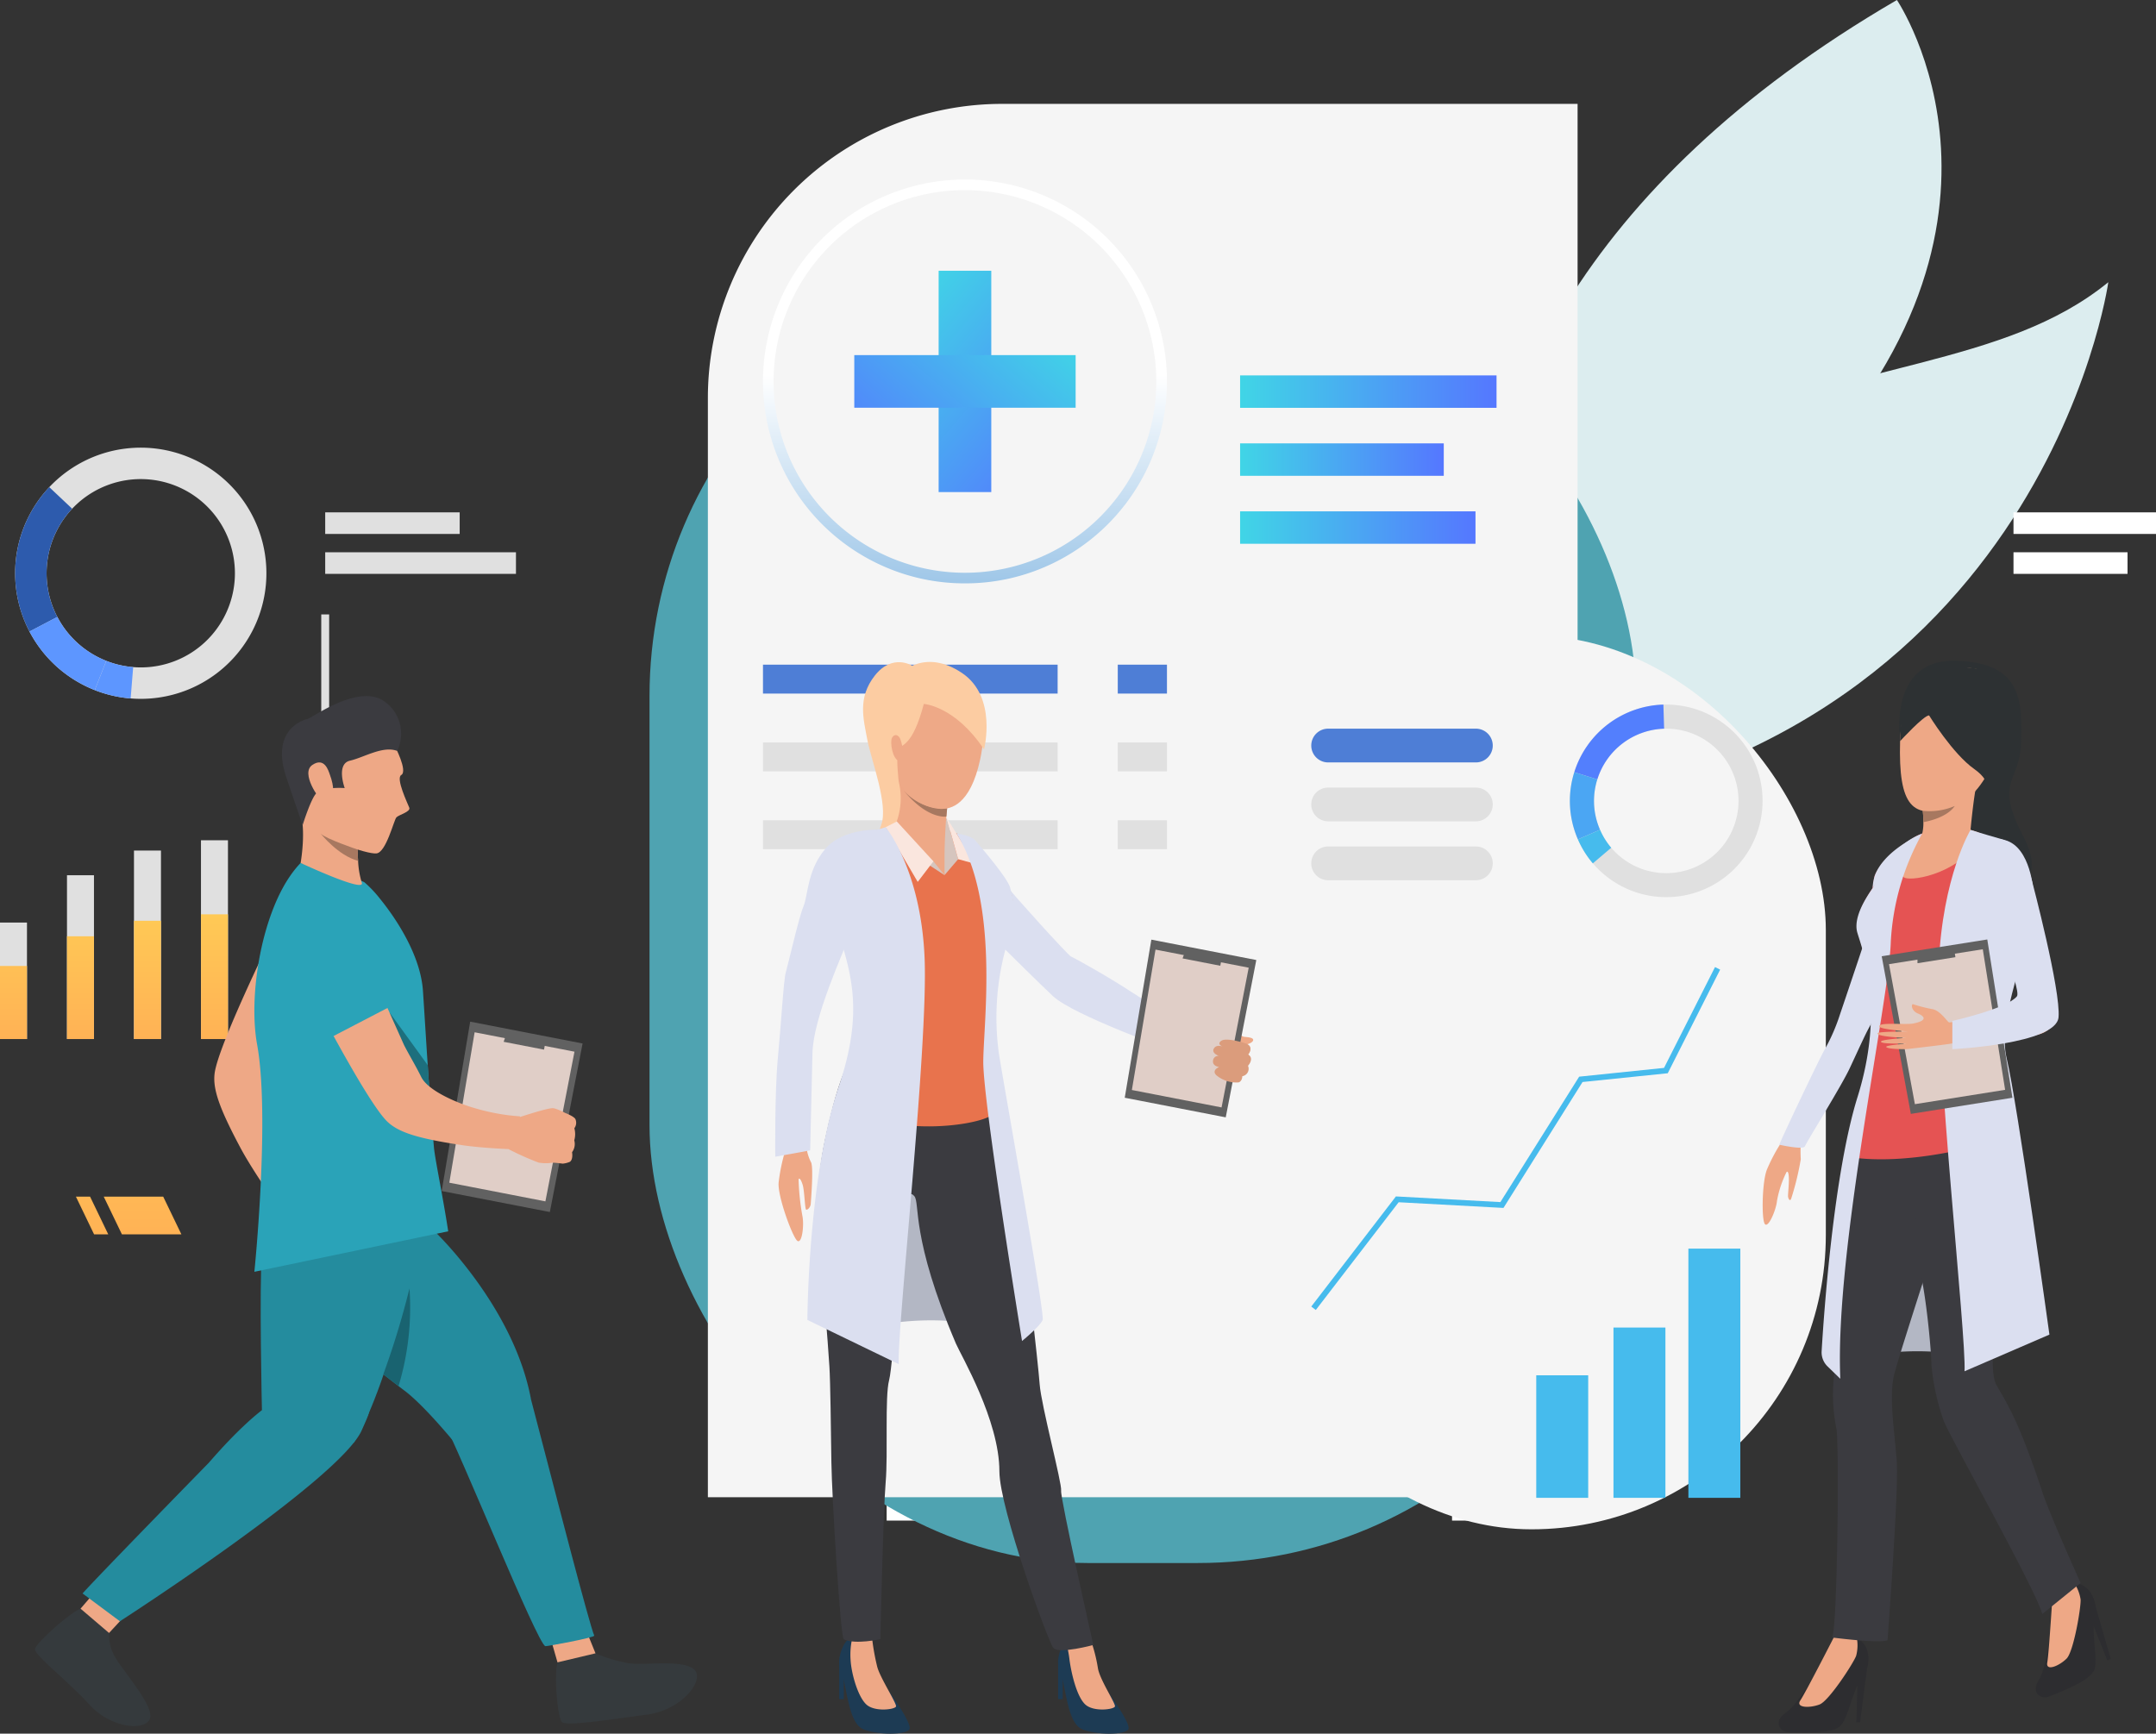 <svg xmlns="http://www.w3.org/2000/svg" xmlns:xlink="http://www.w3.org/1999/xlink" width="295" height="237.249" viewBox="0 0 295 237.249">
  <rect x="0" y="0" width="295" height="237.249" fill="#333333" stroke="none"/>
  <defs>
    <linearGradient id="linear-gradient" x1="0.5" y1="2.379" x2="0.5" y2="-1.34" gradientUnits="objectBoundingBox">
      <stop offset="0" stop-color="#ff9f55"/>
      <stop offset="1" stop-color="#ffd255"/>
    </linearGradient>
    <linearGradient id="linear-gradient-2" x1="0.5" y1="1.98" x2="0.5" y2="-0.664" xlink:href="#linear-gradient"/>
    <linearGradient id="linear-gradient-3" x1="0.5" y1="1.852" x2="0.5" y2="-0.446" xlink:href="#linear-gradient"/>
    <linearGradient id="linear-gradient-4" x1="0.5" y1="1.808" x2="0.5" y2="-0.371" xlink:href="#linear-gradient"/>
    <linearGradient id="linear-gradient-5" y1="0.5" x2="1" y2="0.5" gradientUnits="objectBoundingBox">
      <stop offset="0" stop-color="#40d5e6"/>
      <stop offset="1" stop-color="#57f"/>
    </linearGradient>
    <linearGradient id="linear-gradient-8" x1="0.5" y1="1.181" x2="0.5" y2="0.484" gradientUnits="objectBoundingBox">
      <stop offset="0" stop-color="#7db3e0"/>
      <stop offset="1" stop-color="#fff"/>
    </linearGradient>
    <linearGradient id="linear-gradient-9" x1="0.557" y1="5.233" x2="0.424" y2="-5.763" xlink:href="#linear-gradient"/>
    <linearGradient id="linear-gradient-10" x1="0.638" y1="5.266" x2="0.319" y2="-5.73" xlink:href="#linear-gradient"/>
    <linearGradient id="linear-gradient-11" x1="0.322" y1="-0.146" x2="0.748" y2="1.402" xlink:href="#linear-gradient-5"/>
    <linearGradient id="linear-gradient-12" x1="0.322" y1="-0.146" x2="0.748" y2="1.402" xlink:href="#linear-gradient-5"/>
  </defs>
  <g id="Grupo_61566" data-name="Grupo 61566" transform="translate(-3285.102 -1049.229)">
    <g id="Grupo_61565" data-name="Grupo 61565" transform="translate(3285.102 1049.229)">
      <g id="Grupo_61426" data-name="Grupo 61426" transform="translate(151.313 84.084)">
        <rect id="Rectángulo_7445" data-name="Rectángulo 7445" width="1.08" height="113.354" fill="#f3f3f3"/>
      </g>
      <rect id="Rectángulo_7446" data-name="Rectángulo 7446" width="11.647" height="2.955" transform="translate(151.853 70.116)" fill="#fff"/>
      <rect id="Rectángulo_7447" data-name="Rectángulo 7447" width="9.32" height="2.955" transform="translate(151.853 75.578)" fill="#fff"/>
      <rect id="Rectángulo_7448" data-name="Rectángulo 7448" width="12.222" height="3.94" transform="translate(152.394 204.153)" fill="#fff"/>
      <g id="Grupo_61436" data-name="Grupo 61436" transform="translate(180.67)">
        <g id="Grupo_61429" data-name="Grupo 61429" transform="translate(0 26.594)">
          <g id="Grupo_61428" data-name="Grupo 61428">
            <g id="Grupo_61427" data-name="Grupo 61427">
              <path id="Trazado_120966" data-name="Trazado 120966" d="M4511.739,1213.495s28.745,34.083,10.51,56.153-23.25.43-23.25.43-10.914,2.026,7.989-25.579C4515.9,1231.488,4511.739,1213.495,4511.739,1213.495Z" transform="translate(-4495.864 -1213.495)" fill="#dcedef"/>
            </g>
          </g>
        </g>
        <g id="Grupo_61432" data-name="Grupo 61432" transform="translate(20.498)">
          <g id="Grupo_61431" data-name="Grupo 61431">
            <g id="Grupo_61430" data-name="Grupo 61430">
              <path id="Trazado_120967" data-name="Trazado 120967" d="M4680.858,1049.229s21.355,31.519-15.825,67.827-34.417,57.963-34.417,57.963S4592.6,1100.607,4680.858,1049.229Z" transform="translate(-4622.476 -1049.229)" fill="#dcedef"/>
            </g>
          </g>
        </g>
        <g id="Grupo_61435" data-name="Grupo 61435" transform="translate(15.884 38.62)">
          <g id="Grupo_61434" data-name="Grupo 61434">
            <g id="Grupo_61433" data-name="Grupo 61433">
              <path id="Trazado_120968" data-name="Trazado 120968" d="M4599.792,1361.246c-15.6,1.407,2.5-40.769,26.87-51.78s44.986-10.076,59.235-21.694C4685.9,1287.773,4676.6,1354.315,4599.792,1361.246Z" transform="translate(-4593.976 -1287.773)" fill="#dcedef"/>
            </g>
          </g>
        </g>
      </g>
      <g id="Grupo_61437" data-name="Grupo 61437" transform="translate(43.957 84.084)">
        <rect id="Rectángulo_7449" data-name="Rectángulo 7449" width="1.08" height="113.354" fill="#e0e0e0"/>
      </g>
      <g id="Grupo_61438" data-name="Grupo 61438" transform="translate(120.778 84.084)">
        <rect id="Rectángulo_7450" data-name="Rectángulo 7450" width="1.08" height="113.354" fill="#f3f3f3"/>
      </g>
      <g id="Grupo_61439" data-name="Grupo 61439" transform="translate(197.599 84.084)">
        <rect id="Rectángulo_7451" data-name="Rectángulo 7451" width="1.08" height="113.354" fill="#f3f3f3"/>
      </g>
      <rect id="Rectángulo_7452" data-name="Rectángulo 7452" width="18.4" height="2.955" transform="translate(44.497 70.116)" fill="#e0e0e0"/>
      <rect id="Rectángulo_7453" data-name="Rectángulo 7453" width="26.1" height="2.955" transform="translate(44.497 75.578)" fill="#e0e0e0"/>
      <rect id="Rectángulo_7454" data-name="Rectángulo 7454" width="21.603" height="2.955" transform="translate(120.491 70.116)" fill="#fff"/>
      <rect id="Rectángulo_7455" data-name="Rectángulo 7455" width="13.813" height="2.955" transform="translate(120.491 75.578)" fill="#fff"/>
      <rect id="Rectángulo_7456" data-name="Rectángulo 7456" width="13.387" height="2.955" transform="translate(198.68 70.116)" fill="#fff"/>
      <rect id="Rectángulo_7457" data-name="Rectángulo 7457" width="15.603" height="2.955" transform="translate(198.68 75.578)" fill="#fff"/>
      <rect id="Rectángulo_7458" data-name="Rectángulo 7458" width="19.499" height="2.955" transform="translate(275.501 70.116)" fill="#fff"/>
      <rect id="Rectángulo_7459" data-name="Rectángulo 7459" width="15.603" height="2.955" transform="translate(275.501 75.578)" fill="#fff"/>
      <rect id="Rectángulo_7460" data-name="Rectángulo 7460" width="12.222" height="3.94" transform="translate(121.319 204.153)" fill="#fff"/>
      <rect id="Rectángulo_7461" data-name="Rectángulo 7461" width="12.222" height="3.94" transform="translate(198.68 204.153)" fill="#fff"/>
      <g id="Grupo_61449" data-name="Grupo 61449" transform="translate(0 114.99)">
        <g id="Grupo_61441" data-name="Grupo 61441" transform="translate(0 11.262)">
          <rect id="Rectángulo_7462" data-name="Rectángulo 7462" width="3.691" height="15.94" fill="#e0e0e0"/>
        </g>
        <g id="Grupo_61442" data-name="Grupo 61442" transform="translate(9.166 4.787)">
          <rect id="Rectángulo_7463" data-name="Rectángulo 7463" width="3.691" height="22.415" fill="#e0e0e0"/>
        </g>
        <g id="Grupo_61443" data-name="Grupo 61443" transform="translate(18.332 1.408)">
          <rect id="Rectángulo_7464" data-name="Rectángulo 7464" width="3.692" height="25.794" fill="#e0e0e0"/>
        </g>
        <g id="Grupo_61444" data-name="Grupo 61444" transform="translate(27.499)">
          <rect id="Rectángulo_7465" data-name="Rectángulo 7465" width="3.692" height="27.202" fill="#e0e0e0"/>
        </g>
        <g id="Grupo_61445" data-name="Grupo 61445" transform="translate(0 17.202)">
          <rect id="Rectángulo_7466" data-name="Rectángulo 7466" width="3.691" height="10" fill="url(#linear-gradient)"/>
        </g>
        <g id="Grupo_61446" data-name="Grupo 61446" transform="translate(9.166 13.139)">
          <rect id="Rectángulo_7467" data-name="Rectángulo 7467" width="3.691" height="14.063" fill="url(#linear-gradient-2)"/>
        </g>
        <g id="Grupo_61447" data-name="Grupo 61447" transform="translate(18.332 11.019)">
          <rect id="Rectángulo_7468" data-name="Rectángulo 7468" width="3.692" height="16.183" fill="url(#linear-gradient-3)"/>
        </g>
        <g id="Grupo_61448" data-name="Grupo 61448" transform="translate(27.499 10.136)">
          <rect id="Rectángulo_7469" data-name="Rectángulo 7469" width="3.692" height="17.066" fill="url(#linear-gradient-4)"/>
        </g>
      </g>
      <g id="Grupo_61450" data-name="Grupo 61450" transform="translate(88.871 35.326)">
        <rect id="Rectángulo_7470" data-name="Rectángulo 7470" width="134.971" height="178.573" rx="59.945" transform="translate(134.971 178.573) rotate(180)" fill="#4fa3b1"/>
      </g>
      <path id="Rectángulo_7471" data-name="Rectángulo 7471" d="M40.255,0H119a0,0,0,0,1,0,0V190.678a0,0,0,0,1,0,0H0a0,0,0,0,1,0,0V40.255A40.255,40.255,0,0,1,40.255,0Z" transform="translate(96.857 14.216)" fill="#f5f5f5"/>
      <rect id="Rectángulo_7472" data-name="Rectángulo 7472" width="35.087" height="4.438" transform="translate(169.68 51.374)" fill="url(#linear-gradient-5)"/>
      <rect id="Rectángulo_7473" data-name="Rectángulo 7473" width="32.208" height="4.438" transform="translate(169.68 69.977)" fill="url(#linear-gradient-5)"/>
      <rect id="Rectángulo_7474" data-name="Rectángulo 7474" width="27.867" height="4.438" transform="translate(169.68 60.676)" fill="url(#linear-gradient-5)"/>
      <g id="Grupo_61451" data-name="Grupo 61451" transform="translate(104.397 24.56)">
        <path id="Trazado_120970" data-name="Trazado 120970" d="M4052.382,1256.2a27.4,27.4,0,0,1-11.422-2.463,27.637,27.637,0,1,1,22.844,0A27.4,27.4,0,0,1,4052.382,1256.2Zm0-53.815a26.182,26.182,0,1,0,26.179,26.178A26.207,26.207,0,0,0,4052.382,1202.386Z" transform="translate(-4024.745 -1200.927)" fill="url(#linear-gradient-8)"/>
      </g>
      <g id="Grupo_61455" data-name="Grupo 61455" transform="translate(104.397 90.959)">
        <g id="Grupo_61452" data-name="Grupo 61452">
          <rect id="Rectángulo_7475" data-name="Rectángulo 7475" width="40.316" height="3.957" fill="#4e7ed6"/>
        </g>
        <g id="Grupo_61453" data-name="Grupo 61453" transform="translate(0 10.646)">
          <rect id="Rectángulo_7476" data-name="Rectángulo 7476" width="40.316" height="3.957" fill="#e0e0e0"/>
        </g>
        <g id="Grupo_61454" data-name="Grupo 61454" transform="translate(0 21.292)">
          <rect id="Rectángulo_7477" data-name="Rectángulo 7477" width="40.316" height="3.957" fill="#e0e0e0"/>
        </g>
      </g>
      <g id="Grupo_61459" data-name="Grupo 61459" transform="translate(152.941 90.959)">
        <g id="Grupo_61456" data-name="Grupo 61456">
          <rect id="Rectángulo_7478" data-name="Rectángulo 7478" width="6.73" height="3.957" fill="#4e7ed6"/>
        </g>
        <g id="Grupo_61457" data-name="Grupo 61457" transform="translate(0 10.646)">
          <rect id="Rectángulo_7479" data-name="Rectángulo 7479" width="6.73" height="3.957" fill="#e0e0e0"/>
        </g>
        <g id="Grupo_61458" data-name="Grupo 61458" transform="translate(0 21.292)">
          <rect id="Rectángulo_7480" data-name="Rectángulo 7480" width="6.73" height="3.957" fill="#e0e0e0"/>
        </g>
      </g>
      <rect id="Rectángulo_7481" data-name="Rectángulo 7481" width="80.548" height="122.314" rx="40.274" transform="translate(169.275 86.973)" fill="#f5f5f5" style="mix-blend-mode: hard-light;isolation: isolate"/>
      <g id="Grupo_61465" data-name="Grupo 61465" transform="translate(214.803 96.417)">
        <g id="Grupo_61461" data-name="Grupo 61461">
          <path id="Trazado_120972" data-name="Trazado 120972" d="M4732.3,1653.518a13.185,13.185,0,1,0-24.83,8.88c.1.279.208.554.324.822a13.186,13.186,0,0,0,24.506-9.7Zm-9.087,13.748a9.878,9.878,0,0,1-12.394-5.363c-.086-.2-.167-.407-.243-.616a9.886,9.886,0,1,1,12.637,5.979Z" transform="translate(-4706.697 -1644.77)" fill="#e0e0e0"/>
        </g>
        <g id="Grupo_61462" data-name="Grupo 61462" transform="translate(0.602 0.006)">
          <path id="Trazado_120973" data-name="Trazado 120973" d="M4713.565,1655.042l-3.15-.984a13.2,13.2,0,0,1,12.193-9.253l.1,3.3a9.9,9.9,0,0,0-9.14,6.938Z" transform="translate(-4710.415 -1644.806)" fill="#537ffd"/>
        </g>
        <g id="Grupo_61463" data-name="Grupo 61463" transform="translate(0 9.259)">
          <path id="Trazado_120974" data-name="Trazado 120974" d="M4710.82,1709.832l-3.025,1.317c-.116-.268-.225-.543-.324-.822a13.125,13.125,0,0,1-.172-8.37l3.15.984a9.843,9.843,0,0,0,.128,6.275Q4710.691,1709.53,4710.82,1709.832Z" transform="translate(-4706.697 -1701.957)" fill="#4ba6f3"/>
        </g>
        <g id="Grupo_61464" data-name="Grupo 61464" transform="translate(1.098 17.134)">
          <path id="Trazado_120975" data-name="Trazado 120975" d="M4715.525,1755.2a13.1,13.1,0,0,1-2.043-3.282l3.025-1.317a9.84,9.84,0,0,0,1.532,2.461Z" transform="translate(-4713.481 -1750.599)" fill="#46bbed"/>
        </g>
      </g>
      <g id="Grupo_61466" data-name="Grupo 61466" transform="translate(220.768 181.674)">
        <rect id="Rectángulo_7482" data-name="Rectángulo 7482" width="7.108" height="23.304" fill="#46bbed"/>
      </g>
      <g id="Grupo_61467" data-name="Grupo 61467" transform="translate(210.202 188.21)">
        <rect id="Rectángulo_7483" data-name="Rectángulo 7483" width="7.107" height="16.768" fill="#46bbed"/>
      </g>
      <g id="Grupo_61468" data-name="Grupo 61468" transform="translate(231.018 170.874)">
        <rect id="Rectángulo_7484" data-name="Rectángulo 7484" width="7.107" height="34.105" fill="#46bbed"/>
      </g>
      <g id="Grupo_61469" data-name="Grupo 61469" transform="translate(179.418 132.34)">
        <path id="Trazado_120976" data-name="Trazado 120976" d="M4488.751,1913.59l-.618-.474,11.582-15.069,14.294.776,10.779-17.165,11.612-1.2,6.978-13.8.7.352-7.17,14.18-11.657,1.2-10.821,17.232-14.341-.778Z" transform="translate(-4488.133 -1866.657)" fill="#46bbed"/>
      </g>
      <path id="Trazado_120977" data-name="Trazado 120977" d="M4510.655,1669.776h-20.212a2.311,2.311,0,0,1-2.311-2.311h0a2.31,2.31,0,0,1,2.311-2.31h20.212a2.31,2.31,0,0,1,2.31,2.31h0A2.31,2.31,0,0,1,4510.655,1669.776Z" transform="translate(-4308.715 -1565.438)" fill="#4e7ed6"/>
      <path id="Trazado_120978" data-name="Trazado 120978" d="M4510.655,1719.566h-20.212a2.311,2.311,0,0,1-2.311-2.31h0a2.31,2.31,0,0,1,2.311-2.31h20.212a2.31,2.31,0,0,1,2.31,2.31h0A2.31,2.31,0,0,1,4510.655,1719.566Z" transform="translate(-4308.715 -1607.167)" fill="#e0e0e0"/>
      <path id="Trazado_120979" data-name="Trazado 120979" d="M4510.655,1769.357h-20.212a2.311,2.311,0,0,1-2.311-2.31h0a2.311,2.311,0,0,1,2.311-2.311h20.212a2.31,2.31,0,0,1,2.31,2.311h0A2.31,2.31,0,0,1,4510.655,1769.357Z" transform="translate(-4308.715 -1648.897)" fill="#e0e0e0"/>
      <g id="Grupo_61499" data-name="Grupo 61499" transform="translate(106.069 90.588)">
        <path id="Trazado_120980" data-name="Trazado 120980" d="M4129.715,2047.189a39.238,39.238,0,0,0-17.784,0l4.692-24.035S4128.337,2035.574,4129.715,2047.189Z" transform="translate(-4099.488 -1956.066)" fill="#b3b7c4"/>
        <g id="Grupo_61472" data-name="Grupo 61472" transform="translate(53.663 49.689)">
          <g id="Grupo_61471" data-name="Grupo 61471">
            <g id="Grupo_61470" data-name="Grupo 61470">
              <path id="Trazado_120981" data-name="Trazado 120981" d="M4368.47,1915.679s1.8,1.287,2.327,1.126a11.427,11.427,0,0,1,1.93.045c.5-.053,1.825-.684,2.354-.55a14.613,14.613,0,0,0,1.872.976c.452.065,1.382.086,1.32.471s-.9.592-.9.592.408.084.459.44a.925.925,0,0,1-.264.936s.364.354.332.651a1.172,1.172,0,0,1-.429.881,1.114,1.114,0,0,1,.01.769,1,1,0,0,1-.76.623s-.076.735-.481.834a3.578,3.578,0,0,1-1.09-.053,13.651,13.651,0,0,1-4.924-2.5,16.47,16.47,0,0,0-3.691-2.37Z" transform="translate(-4366.536 -1915.679)" fill="#eea987"/>
            </g>
          </g>
        </g>
        <g id="Grupo_61473" data-name="Grupo 61473" transform="translate(12.016 0.032)">
          <path id="Trazado_120982" data-name="Trazado 120982" d="M4116.016,1609.442s-2.683-1.722-5.1,1.339-1.548,6-1.043,8.75c.5,2.724,2.941,8.96,1.905,11.706s.288,4.177.288,4.177,8.322,2.13,7.351-10.386S4116.016,1609.442,4116.016,1609.442Z" transform="translate(-4109.293 -1608.96)" fill="#fccca2"/>
        </g>
        <g id="Grupo_61474" data-name="Grupo 61474" transform="translate(20.003 24.096)">
          <path id="Trazado_120983" data-name="Trazado 120983" d="M4160.928,1757.649s3.168-.434,5.295,1.16,3.582,4.58,4.232,5.517,8.243,9.319,8.621,9.471,5.1,2.76,8.289,4.867,8.2,4.645,8.2,4.645l-2.721,3.337s-13.4-4.8-16.193-7.393c-2.978-2.771-16.75-16.523-16.75-16.523S4156.438,1759.933,4160.928,1757.649Z" transform="translate(-4158.626 -1757.596)" fill="#dbdff0"/>
        </g>
        <g id="Grupo_61475" data-name="Grupo 61475" transform="translate(38.705 133.411)">
          <path id="Trazado_120984" data-name="Trazado 120984" d="M4280.794,2440.121s3.428,4.614,2.958,5.346-4.075.835-6.269,0-2.246-6.244-3.239-8.567c-.416-.973.474-3.844,1.724-4.052a5.261,5.261,0,0,1,2.61.4S4277.281,2436.523,4280.794,2440.121Z" transform="translate(-4274.141 -2432.804)" fill="#1d3b54"/>
        </g>
        <g id="Grupo_61477" data-name="Grupo 61477" transform="translate(39.738 133.344)">
          <g id="Grupo_61476" data-name="Grupo 61476">
            <path id="Trazado_120985" data-name="Trazado 120985" d="M4283.95,2432.87a21.777,21.777,0,0,1,.984,3.841c.219,1.556,2.441,4.859,2.337,5.277s-2.926.8-4.075-.281-1.889-4.21-2.141-6.084a15.029,15.029,0,0,0-.534-2.608S4282.853,2431.721,4283.95,2432.87Z" transform="translate(-4280.522 -2432.395)" fill="#eea886"/>
          </g>
        </g>
        <g id="Grupo_61478" data-name="Grupo 61478" transform="translate(38.716 137.1)">
          <path id="Trazado_120986" data-name="Trazado 120986" d="M4274.213,2455.592v4.831h.627v-3.734Z" transform="translate(-4274.213 -2455.592)" fill="#1d3b54"/>
        </g>
        <g id="Grupo_61479" data-name="Grupo 61479" transform="translate(8.749 133.413)">
          <path id="Trazado_120987" data-name="Trazado 120987" d="M4095.889,2440.209s3.3,4.538,2.834,5.269-4.075.836-6.269,0-2.246-6.244-3.239-8.567c-.416-.973.473-3.844,1.724-4.052a5.617,5.617,0,0,1,2.716.448S4092.377,2436.612,4095.889,2440.209Z" transform="translate(-4089.113 -2432.819)" fill="#1d3b54"/>
        </g>
        <g id="Grupo_61481" data-name="Grupo 61481" transform="translate(10.296 133.242)">
          <g id="Grupo_61480" data-name="Grupo 61480">
            <path id="Trazado_120988" data-name="Trazado 120988" d="M4101.666,2432.422a30.981,30.981,0,0,0,.68,3.656c.417,1.515,2.664,4.962,2.559,5.38s-2.925.8-4.074-.281-2.038-4.2-2.142-6.084a10.058,10.058,0,0,1,.261-3.119A2.55,2.55,0,0,1,4101.666,2432.422Z" transform="translate(-4098.67 -2431.762)" fill="#eea886"/>
          </g>
        </g>
        <g id="Grupo_61482" data-name="Grupo 61482" transform="translate(8.76 137.1)">
          <path id="Trazado_120989" data-name="Trazado 120989" d="M4089.184,2455.592v4.831h.627v-3.734Z" transform="translate(-4089.184 -2455.592)" fill="#1d3b54"/>
        </g>
        <g id="Grupo_61484" data-name="Grupo 61484" transform="translate(5.815 48.517)">
          <g id="Grupo_61483" data-name="Grupo 61483">
            <path id="Trazado_120990" data-name="Trazado 120990" d="M4094.978,1918.7s2.941,13.682,3.616,17.126,2.567,20.129,2.77,22.966,3.068,13.526,2.934,14.539,4.411,21.118,4.411,21.118-4.679,1.272-5.466.415c-.669-.728-7.391-19.113-7.391-24.178,0-7-5.282-15.918-5.95-17.485-6.207-14.553-4.881-19.229-5.691-20.174s-.881.584-1.354,2.678-1.485,20.2-2.093,22.493-.136,10.064-.474,13.982-.727,21.47-.727,21.47-3.389.779-5,.029c-.464-.217-1.636-19.554-1.7-24.214s-.14-11.088-.27-13.1c-1.251-19.313-3.1-22.054.517-35.74C4080.04,1894.373,4094.978,1918.7,4094.978,1918.7Z" transform="translate(-4070.991 -1908.438)" fill="#3b3b40"/>
          </g>
        </g>
        <g id="Grupo_61485" data-name="Grupo 61485" transform="translate(6.941 22.169)">
          <path id="Trazado_120991" data-name="Trazado 120991" d="M4093.194,1745.857a32.091,32.091,0,0,0,4.135,1.663c1.065.213,5.2,5.585,5.926,7.547s0,4.9-1.492,8.356-.085,4.6-.768,8.058-.035,11.548.093,13.467-15.688,4.356-21.767-1.77c0,0,3.3-6.2,3.811-7.05s.085-5.5-.384-6.694-3.59-11.346-3.59-11.346-2.554-7.8-.247-9.588c2-1.556,7.466-2.111,8.446-2.452A16.751,16.751,0,0,1,4093.194,1745.857Z" transform="translate(-4077.945 -1745.697)" fill="#e8734d"/>
        </g>
        <g id="Grupo_61486" data-name="Grupo 61486" transform="translate(23.08 21.238)">
          <path id="Trazado_120992" data-name="Trazado 120992" d="M4177.722,1747.879l1.866-2.184-1.619-5.75A37.967,37.967,0,0,0,4177.722,1747.879Z" transform="translate(-4177.633 -1739.944)" fill="#d6c5be"/>
        </g>
        <g id="Grupo_61487" data-name="Grupo 61487" transform="translate(16.352 14.586)">
          <path id="Trazado_120993" data-name="Trazado 120993" d="M4143.376,1703.057a73.234,73.234,0,0,0-.484,7.465s-3.189,3.2-6.818-3.731a9.508,9.508,0,0,0,.377-6.746C4135.3,1696.154,4143.376,1703.057,4143.376,1703.057Z" transform="translate(-4136.074 -1698.856)" fill="#eea886"/>
        </g>
        <g id="Grupo_61488" data-name="Grupo 61488" transform="translate(19.499 26.252)">
          <path id="Trazado_120994" data-name="Trazado 120994" d="M4159.181,1770.916v2.92l-3.671-2.743Z" transform="translate(-4155.51 -1770.916)" fill="#eea886"/>
        </g>
        <g id="Grupo_61489" data-name="Grupo 61489" transform="translate(14.85 22.169)">
          <path id="Trazado_120995" data-name="Trazado 120995" d="M4135.117,1752.7l-1.523-1.886-5.134-5.117-1.662,1.6Z" transform="translate(-4126.798 -1745.697)" fill="#d6c5be"/>
        </g>
        <g id="Grupo_61490" data-name="Grupo 61490" transform="translate(23.415 21.238)">
          <path id="Trazado_120996" data-name="Trazado 120996" d="M4181.322,1745.694l2.351.649-3.971-6.4Z" transform="translate(-4179.702 -1739.944)" fill="#fae6de"/>
        </g>
        <g id="Grupo_61491" data-name="Grupo 61491" transform="translate(15.113 21.83)">
          <path id="Trazado_120997" data-name="Trazado 120997" d="M4134.953,1749.058l-2.147,2.814-4.386-7.489,1.527-.781Z" transform="translate(-4128.42 -1743.602)" fill="#fae6de"/>
        </g>
        <g id="Grupo_61492" data-name="Grupo 61492" transform="translate(17.57 17.584)">
          <path id="Trazado_120998" data-name="Trazado 120998" d="M4149.553,1719.819l-.105,1.128s-2.535.475-5.853-3.571A7.2,7.2,0,0,0,4149.553,1719.819Z" transform="translate(-4143.595 -1717.376)" fill="#a77860"/>
        </g>
        <g id="Grupo_61493" data-name="Grupo 61493" transform="translate(14.733 0.432)">
          <path id="Trazado_120999" data-name="Trazado 120999" d="M4134.224,1631.108c1-.037,3.787-.363,5.163-6.786,1.679-7.847-2.034-11.917-5.213-12.671s-6.112.351-7.74,4.452c0,0-1.189,3.2.742,8.894S4133.153,1631.147,4134.224,1631.108Z" transform="translate(-4126.071 -1611.431)" fill="#eea987"/>
        </g>
        <g id="Grupo_61494" data-name="Grupo 61494" transform="translate(13.842)">
          <path id="Trazado_121000" data-name="Trazado 121000" d="M4127.063,1614.505s4.27.266,8.238,6.228c0,0,1.858-7.174-3-10.448s-8.256-.459-9.441.968c0,0-1.7.391-1.752,3.614s-2.222,8.089,2.535,10.4c0,0-.453-3.68-.034-4.521S4125.483,1620.469,4127.063,1614.505Z" transform="translate(-4120.57 -1608.764)" fill="#fccca2"/>
        </g>
        <g id="Grupo_61495" data-name="Grupo 61495" transform="translate(15.877 10.01)">
          <path id="Trazado_121001" data-name="Trazado 121001" d="M4134.38,1671.131c-.215-.558-.8-.783-1.125-.184s.062,2.918.924,3.172S4134.816,1672.261,4134.38,1671.131Z" transform="translate(-4133.142 -1670.592)" fill="#eea987"/>
        </g>
        <path id="Trazado_121002" data-name="Trazado 121002" d="M4072.986,1748.429s4.822,5.769,5.328,17.9-3.8,50.86-3.531,55.585l-12.506-6.052s.072-19.543,4.259-31.839c4.914-14.427-.674-18.827-1.185-27.7,0,0,.231-6.5,3.853-7.088A16.909,16.909,0,0,0,4072.986,1748.429Z" transform="translate(-4057.873 -1725.817)" fill="#dbdff0"/>
        <path id="Trazado_121003" data-name="Trazado 121003" d="M4188.28,1753.773s1.961.228,2.581.961,4.5,5.2,4.779,6.516,1.186,2.3-.673,8.424a36.045,36.045,0,0,0-.9,14.094c.345,2.461,6.333,35.717,6.005,36.569s-2.822,2.888-2.822,2.888-5.363-32.813-5.306-38.292S4194.144,1763.136,4188.28,1753.773Z" transform="translate(-4163.476 -1730.296)" fill="#dbdff0"/>
        <g id="Grupo_61496" data-name="Grupo 61496" transform="translate(47.826 38.003)">
          <path id="Trazado_121004" data-name="Trazado 121004" d="M4348.483,1846.288l-4.182,21.53-13.819-2.684,3.642-21.635Z" transform="translate(-4330.482 -1843.5)" fill="#616161"/>
          <path id="Trazado_121005" data-name="Trazado 121005" d="M4352.5,1854.379l-3.714,19.122-12.273-2.384,3.234-19.215Z" transform="translate(-4335.538 -1850.541)" fill="#e0cec7"/>
          <path id="Trazado_121006" data-name="Trazado 121006" d="M4384.541,1853.642l.26-1.342-4.962-.964-.455,1.3Z" transform="translate(-4371.467 -1850.068)" fill="#616161"/>
        </g>
        <g id="Grupo_61498" data-name="Grupo 61498" transform="translate(59.893 51.687)">
          <g id="Grupo_61497" data-name="Grupo 61497">
            <path id="Trazado_121007" data-name="Trazado 121007" d="M4409.394,1928.508s-2.475-.808-3.208-.343.145.8.145.8-.862-.351-1.2.294.707.99.707.99a.717.717,0,0,0-.813.664c-.091.758.841.849.841.849s-1.081.427-.4,1.116a4.241,4.241,0,0,0,3.064.993s.472-.115.508-.851a1.023,1.023,0,0,0,.775-1.421s.922-1.008.009-1.545C4409.818,1930.059,4410.791,1928.908,4409.394,1928.508Z" transform="translate(-4405.014 -1928.021)" fill="#db9c7c"/>
          </g>
        </g>
        <path id="Trazado_121008" data-name="Trazado 121008" d="M4041.824,2007.374a5.96,5.96,0,0,0,.52,3.9c.389.6.014,5.155-.021,5.724-.029.477-.458.883-.636.785s-.215-2.619-.483-3.432c-.226-.682-.426-.939-.548-.721a33.264,33.264,0,0,0,.534,5.088c.239,1.211-.061,3.764-.689,3.352s-2.73-6.08-2.575-7.972a24.857,24.857,0,0,1,.872-4.257Z" transform="translate(-4037.458 -1942.84)" fill="#eea886"/>
        <path id="Trazado_121009" data-name="Trazado 121009" d="M4049.448,1750.495s-4.994-.308-7.5,2.607-2.368,6.376-3.006,7.879-2.1,7.97-2.413,9.017-.63,6.935-1.086,11.671-.363,13.581-.363,13.581l4.778-.866s.192-8.431.313-13.319,4.1-13.526,5.6-17.307S4053.26,1752.866,4049.448,1750.495Z" transform="translate(-4035.073 -1727.541)" fill="#dbdff0"/>
      </g>
      <path id="Trazado_121010" data-name="Trazado 121010" d="M3470.069,2065.883h8.137l-2.491-5.166h-8.137Z" transform="translate(-3453.385 -1896.959)" fill="url(#linear-gradient-9)"/>
      <path id="Trazado_121011" data-name="Trazado 121011" d="M3446.552,2065.883h1.938l-2.49-5.166h-1.939Z" transform="translate(-3433.676 -1896.959)" fill="url(#linear-gradient-10)"/>
      <g id="Grupo_61518" data-name="Grupo 61518" transform="translate(241.181 90.418)">
        <path id="Trazado_121012" data-name="Trazado 121012" d="M4963.22,2073.308a39.241,39.241,0,0,0-17.784,0l4.692-24.035S4961.842,2061.692,4963.22,2073.308Z" transform="translate(-4933.162 -1977.786)" fill="#b3b7c4"/>
        <g id="Grupo_61500" data-name="Grupo 61500" transform="translate(2.177 133.495)">
          <path id="Trazado_121013" data-name="Trazado 121013" d="M4889.372,2435.462s-3.647,6.182-5.187,7.192c-2.09,1.371-.78,2.757.212,2.758s6.063.364,7.18-.9,1.671-5.067,2.71-6.061,1.99-4.66-.506-5.9C4891.043,2431.18,4889.372,2435.462,4889.372,2435.462Z" transform="translate(-4883.07 -2432.276)" fill="#2d2d30"/>
        </g>
        <g id="Grupo_61501" data-name="Grupo 61501" transform="translate(5.014 133.439)">
          <path id="Trazado_121014" data-name="Trazado 121014" d="M4905.424,2431.934s-3.966,7.762-4.686,8.832,1.356,1.068,2.642.56,4.623-5.657,4.985-6.647a5.563,5.563,0,0,0,.1-2.421Z" transform="translate(-4900.59 -2431.934)" fill="#eea886"/>
        </g>
        <g id="Grupo_61502" data-name="Grupo 61502" transform="translate(12.815 137.857)">
          <path id="Trazado_121015" data-name="Trazado 121015" d="M4950.253,2459.22l-.964,7.423-.512.022.16-5.34Z" transform="translate(-4948.777 -2459.22)" fill="#2d2d30"/>
        </g>
        <g id="Grupo_61503" data-name="Grupo 61503" transform="translate(37.364 126.213)">
          <path id="Trazado_121016" data-name="Trazado 121016" d="M5102.8,2391.739s-.874,7.125-1.882,8.665c-1.37,2.092.385,2.84,1.3,2.444s5.7-2.088,6.221-3.7-.492-5.313.064-6.64-.038-5.067-2.823-5.209C5102.621,2387.146,5102.8,2391.739,5102.8,2391.739Z" transform="translate(-5100.412 -2387.299)" fill="#2d2d30"/>
        </g>
        <g id="Grupo_61504" data-name="Grupo 61504" transform="translate(38.923 126.217)">
          <path id="Trazado_121017" data-name="Trazado 121017" d="M5110.827,2388.241s-.536,8.7-.768,9.968,1.669.438,2.645-.542,1.979-7.034,1.916-8.085a5.572,5.572,0,0,0-.876-2.26Z" transform="translate(-5110.04 -2387.323)" fill="#eea886"/>
        </g>
        <g id="Grupo_61505" data-name="Grupo 61505" transform="translate(45.182 129.41)">
          <path id="Trazado_121018" data-name="Trazado 121018" d="M5149.067,2407.045l2.082,7.19-.459.225-1.987-4.959Z" transform="translate(-5148.702 -2407.045)" fill="#2d2d30"/>
        </g>
        <g id="Grupo_61506" data-name="Grupo 61506" transform="translate(0 25.774)">
          <path id="Trazado_121019" data-name="Trazado 121019" d="M4874.861,2011.92a21.71,21.71,0,0,0-.025,2.786,38.3,38.3,0,0,1-1.307,5.379c-.159.44-.374.084-.433-.257-.035-.2.138-1.7.11-2.541-.023-.7-.141-1-.316-.83a14.522,14.522,0,0,0-1.311,3.958c-.108,1.2-1.171,3.73-1.649,3.169s-.405-5.7.263-7.44a24.331,24.331,0,0,1,1.994-3.763Z" transform="translate(-4869.622 -1972.254)" fill="#eea886"/>
          <path id="Trazado_121020" data-name="Trazado 121020" d="M4887.234,1807.579c.2-.554,4.969-8.208,6.11-10.645s2.145-4.676,2.681-5.629c.036-.063.093-.173.171-.32.373-.71,1.186-2.3,2-3.775q.085-.155.172-.308l.144-.587c.574-1.022.242-1.7.353-2.565a2.62,2.62,0,0,1,.258-.839.3.3,0,0,1,.017-.033,19.65,19.65,0,0,0,1.421-3.3c.573-2.33,3.318-12.668,3.318-12.668s-4.433,1.563-5.125,3.151c-1.048,2.41-2.279,6.041-2.616,7.163s-3.468,10.422-4.114,12.312a25.661,25.661,0,0,1-2.025,4.684c-.72,1.209-5.911,12.158-6.277,13.153C4883.729,1807.375,4887.038,1808.133,4887.234,1807.579Z" transform="translate(-4881.444 -1766.912)" fill="#dbdff0"/>
        </g>
        <g id="Grupo_61507" data-name="Grupo 61507" transform="translate(9.225 60.305)">
          <path id="Trazado_121021" data-name="Trazado 121021" d="M4941.9,1996.457c-.181.877-1.344,4.55-2.646,8.63h0c-1.187,3.72-2.49,7.778-3.271,10.368-.292.966-.511,1.728-.625,2.191-.749,3.066.094,7.876.366,11.9s-1.263,24.4-1.263,24.4c-1.021.477-7.58-.37-7.58-.37.75-1.431.982-27.064.574-28.63a23.779,23.779,0,0,1-.273-7.632,6.67,6.67,0,0,0,.134-1.367c.034-2.15-.409-5.7-.679-9.6-.34-4.906,1.567-17.1,1.839-18.192.025-.1.064-.241.115-.415.5-1.71,2.118-6.566,2.118-6.566a16.046,16.046,0,0,1,7.588-.776,5.641,5.641,0,0,1,4.451,3.818C4944.353,1988.64,4942.138,1995.318,4941.9,1996.457Z" transform="translate(-4926.6 -1980.205)" fill="#3b3b40"/>
        </g>
        <g id="Grupo_61508" data-name="Grupo 61508" transform="translate(20.746 56.915)">
          <path id="Trazado_121022" data-name="Trazado 121022" d="M5020.528,2028.564l-5.254,4.256c-.562-2.725-12.635-24.274-13.458-26.386a30.862,30.862,0,0,1-1.7-7.7c0-.268-.02-.719-.058-1.305-.145-2.272-.562-6.557-1.158-9.892-.111-.622-.229-1.211-.352-1.748-.661-2.876-.775-12.7-.783-18.483,0-2.572.014-4.342.014-4.342s.057-.046.165-.126c1.242-.94,9.211-6.672,11.99-1.314a16.047,16.047,0,0,1,1.5,4.52c.892,4.856.017,10.326-.7,15.309-.615,4.263-1.793,10.288-2.133,14.759-.187,2.459-.119,4.449.438,5.417,1.567,2.725,3.1,5.032,6.268,14.648C5016.342,2019.305,5020.528,2028.564,5020.528,2028.564Z" transform="translate(-4997.767 -1959.266)" fill="#3b3b40"/>
        </g>
        <g id="Grupo_61509" data-name="Grupo 61509" transform="translate(18.675)">
          <path id="Trazado_121023" data-name="Trazado 121023" d="M4985.1,1618.723s-1.733-11.212,7.552-11.005,9.163,5.751,9,11.253-3.724,5.089.289,12.743-3.475,7.654-3.475,7.654l-5.811-7.985Z" transform="translate(-4984.971 -1607.715)" fill="#2d3133"/>
        </g>
        <g id="Grupo_61510" data-name="Grupo 61510" transform="translate(18.782 0.948)">
          <path id="Trazado_121024" data-name="Trazado 121024" d="M4992.191,1613.7s-6.289.993-6.537,9.93,1.7,10.84,7.2,8.978,7.24-11.212,7.364-12.661S5000.672,1612.624,4992.191,1613.7Z" transform="translate(-4985.633 -1613.569)" fill="#eea886"/>
        </g>
        <g id="Grupo_61511" data-name="Grupo 61511" transform="translate(11.22 22.789)">
          <path id="Trazado_121025" data-name="Trazado 121025" d="M4964.087,1757.852c.024,3.077-3.513,10.432-4.058,12.7s-1.409,3-.682,5.905,2.98,12.741,2.889,13.6-13.756,5.2-23.312,3.455c0,0,3.72-13.882,3.993-15.472s-.332-7.55-.468-9.231-1.837-5.3-1.78-6.982c.059-1.716.9-3.2,2.08-5.031.366-.568.75-1.147,1.133-1.71a32.454,32.454,0,0,1,3.111-4.071,9.855,9.855,0,0,1,1.252-1l0,0a5.769,5.769,0,0,1,1.287-.679l5.406-.863s3.369,1.219,5.307,1.672C4960.248,1750.151,4964.03,1750.7,4964.087,1757.852Z" transform="translate(-4938.924 -1748.479)" fill="#e55353"/>
        </g>
        <g id="Grupo_61512" data-name="Grupo 61512" transform="translate(14.519 24.332)">
          <path id="Trazado_121026" data-name="Trazado 121026" d="M4965.327,1758.007l-3.133,4.938-2.891,4.557c.006-.025.2-.714.525-2.713.063-.379.129-.806.2-1.284a3.663,3.663,0,0,1,.091-.42h0c1.238-2.853,5.064-5,5.2-5.076Z" transform="translate(-4959.304 -1758.007)" fill="#e55353"/>
        </g>
        <g id="Grupo_61513" data-name="Grupo 61513" transform="translate(21.458 15.829)">
          <path id="Trazado_121027" data-name="Trazado 121027" d="M5010.241,1705.618c-.544,1.029-1.121,7.419-1.121,7.419s-7.692,2.907-6.9,1.263a6.292,6.292,0,0,0,.47-2.55,12.439,12.439,0,0,0-.086-1.552c-.02-.168-.035-.265-.035-.265S5010.787,1704.588,5010.241,1705.618Z" transform="translate(-5002.159 -1705.486)" fill="#eea886"/>
        </g>
        <g id="Grupo_61514" data-name="Grupo 61514" transform="translate(18.803 0.797)">
          <path id="Trazado_121028" data-name="Trazado 121028" d="M4989.733,1619.334s3.228,5.254,6.165,7.323,1.448,3.724,1.448,3.724,7.665-16.135.377-17.252-11.755-1.2-11.961,9.722C4985.762,1622.85,4989.072,1619.251,4989.733,1619.334Z" transform="translate(-4985.762 -1612.64)" fill="#2d3133"/>
        </g>
        <g id="Grupo_61515" data-name="Grupo 61515" transform="translate(21.898 19.883)">
          <path id="Trazado_121029" data-name="Trazado 121029" d="M5009.265,1730.525c-1.181,1.742-4.3,2.21-4.3,2.21h0a12.441,12.441,0,0,0-.086-1.552A8.784,8.784,0,0,0,5009.265,1730.525Z" transform="translate(-5004.88 -1730.525)" fill="#a77860"/>
        </g>
        <path id="Trazado_121030" data-name="Trazado 121030" d="M4962.856,1763.061h0a6.429,6.429,0,0,0-.3,1.738l1.133-1.71s2.023-2.9,2.717-3.655a11.492,11.492,0,0,1,1.646-1.415S4964.065,1759.931,4962.856,1763.061Z" transform="translate(-4947.507 -1733.685)" fill="#dbdff0"/>
        <path id="Trazado_121031" data-name="Trazado 121031" d="M5042.286,1903.582a41.231,41.231,0,0,1-4.386,1.245c-2.111.448.072,2.977.072,2.977s3.657-.338,5.416-.51C5044.238,1907.212,5042.286,1903.582,5042.286,1903.582Z" transform="translate(-5009.885 -1855.682)" fill="#eea886"/>
        <path id="Trazado_121032" data-name="Trazado 121032" d="M5049.893,1768.265s4.937-1.936,6.4-2.049c0,0-.993-7.928-5.842-7.088S5049.893,1768.265,5049.893,1768.265Z" transform="translate(-5019.237 -1734.563)" fill="#e55353"/>
        <path id="Trazado_121033" data-name="Trazado 121033" d="M4990.75,1749.25s-3.625,5.573-2.4,6.06,7.869-.65,10.691-5.943C4999.044,1749.367,4994.822,1747.2,4990.75,1749.25Z" transform="translate(-4968.917 -1725.598)" fill="#eea886"/>
        <path id="Trazado_121034" data-name="Trazado 121034" d="M5022.559,1750.736s-3.843,6.377-4.349,18.5,3.8,50.86,3.53,55.586l11.616-5.019s-4.378-31.674-5.831-37.715,3.137-13.984,3.647-22.858c0,0-.323-6.088-3.854-7.088S5022.559,1750.736,5022.559,1750.736Z" transform="translate(-4994.119 -1727.581)" fill="#dbdff0"/>
        <g id="Grupo_61516" data-name="Grupo 61516" transform="translate(20.669 24.566)">
          <path id="Trazado_121035" data-name="Trazado 121035" d="M5012.821,1764.451s-.869-5.857-5.161-4.892c-4.124.928-.259,8.607.044,9.516s3.357,8.335,3.622,9.309c.837,3.077.053,3.149-1.208,3.875-3.719,2.142-11.367,2-12.249,2.59a1.363,1.363,0,0,0,.652,2.485c1.928.083,12.945-.954,14.482-1.1,1.49-.146,4.457-.27,3.678-5.568C5016.158,1777.094,5012.821,1764.451,5012.821,1764.451Z" transform="translate(-4997.29 -1759.451)" fill="#eea886"/>
        </g>
        <path id="Trazado_121036" data-name="Trazado 121036" d="M4933.2,1753.81a33.929,33.929,0,0,0-4.3,14.816c-.213,8.034-7.694,42.267-6.907,59.8l-1.741-1.686a2.687,2.687,0,0,1-.815-2.09c.3-5.038,1.63-24.271,4.919-34.81,3.806-12.2.607-20.282-.033-22.459s1.4-5.075,2.091-6.111S4928.739,1755.471,4933.2,1753.81Z" transform="translate(-4911.368 -1730.158)" fill="#dbdff0"/>
        <g id="Grupo_61517" data-name="Grupo 61517" transform="translate(16.288 38.148)">
          <path id="Trazado_121037" data-name="Trazado 121037" d="M4984.673,1843.347l3.441,21.661-13.9,2.209-3.986-21.575Z" transform="translate(-4970.227 -1843.347)" fill="#616161"/>
          <path id="Trazado_121038" data-name="Trazado 121038" d="M4989.236,1851.623l3.057,19.238-12.347,1.962-3.54-19.161Z" transform="translate(-4975.406 -1850.284)" fill="#e0cec7"/>
          <path id="Trazado_121039" data-name="Trazado 121039" d="M5005.566,1851.337l-.214-1.35-4.992.793.02,1.381Z" transform="translate(-4995.482 -1848.912)" fill="#616161"/>
        </g>
        <path id="Trazado_121040" data-name="Trazado 121040" d="M4979,1900.2s-2.3.385-2.512.35-1.122-1.522-2.173-1.789a21.519,21.519,0,0,1-2.691-.675c-.324-.2-.413.829.6,1.251s1.264.986-.628,1.365c-1.047.21-4.958-.227-4.634.434.191.388,3.961.665,3.961.665s-4.068-.018-4.206.228c-.272.485,3.808.656,3.978.64,0,0-3.5.2-3.527.514-.037.39,3.5.224,3.472.288,0,0-2.78.192-2.751.428.036.311,2.482.349,2.956.293s5.266-.6,6.068-.761,2.161-.254,2.161-.254Z" transform="translate(-4950.982 -1851.056)" fill="#eea886"/>
        <path id="Trazado_121041" data-name="Trazado 121041" d="M5040.843,1764.293s3.944,14.925,3.616,18.6-14.53,4.361-14.53,4.361v-3.867s7.434-1.65,8.829-3.357c.727-.888-4.127-12.235-4.127-12.235s-4.342-7.1-.226-8.906S5040.29,1762.136,5040.843,1764.293Z" transform="translate(-5003.975 -1734.094)" fill="#dbdff0"/>
      </g>
      <g id="Grupo_61552" data-name="Grupo 61552" transform="translate(4.794 95.262)">
        <g id="Grupo_61520" data-name="Grupo 61520" transform="translate(24.527 32.746)">
          <g id="Grupo_61519" data-name="Grupo 61519">
            <path id="Trazado_121042" data-name="Trazado 121042" d="M3572.47,1872.958a15.464,15.464,0,0,1-4.554,1.38s-2.093-3.07-3.319-5.368c-2.922-5.481-3.785-8.047-3.535-10.151.448-3.783,7.888-18.917,7.888-18.917l8.258,3.187-6.322,11.236c-.59,1.151-1.352,3.023-2.138,4.545-1.031,2,.21,6.561.945,8.467A28.289,28.289,0,0,0,3572.47,1872.958Z" transform="translate(-3561.021 -1839.902)" fill="#eea886"/>
          </g>
        </g>
        <g id="Grupo_61522" data-name="Grupo 61522" transform="translate(0 124.758)">
          <g id="Grupo_61521" data-name="Grupo 61521">
            <path id="Trazado_121043" data-name="Trazado 121043" d="M3419.692,2411.617a5.47,5.47,0,0,0,.7,3.2c.947,1.829,5.194,6.49,4.9,8.4s-5.2,1.688-8.28-1.682-7.657-6.869-7.489-7.678,4.789-5.013,6.4-5.572S3419.692,2411.617,3419.692,2411.617Z" transform="translate(-3409.525 -2408.232)" fill="#353a3d"/>
          </g>
        </g>
        <g id="Grupo_61524" data-name="Grupo 61524" transform="translate(6.224 122.803)">
          <g id="Grupo_61523" data-name="Grupo 61523">
            <path id="Trazado_121044" data-name="Trazado 121044" d="M3453.608,2399.693l-1.735,1.87-3.9-3.327,1.794-2.08Z" transform="translate(-3447.971 -2396.156)" fill="#eea886"/>
          </g>
        </g>
        <g id="Grupo_61525" data-name="Grupo 61525" transform="translate(6.503 95.654)">
          <path id="Trazado_121045" data-name="Trazado 121045" d="M3449.694,2255.614c1.9-2.158,17.267-17.878,17.267-17.878,7.835-9.031,10.9-9.271,10.9-9.271a45.532,45.532,0,0,1,4.667.409c.386.053,1.644.04,2.048.106,4.989.809,5.128.239,3.305,4.327-3,6.72-33.078,26.111-33.078,26.111Z" transform="translate(-3449.694 -2228.465)" fill="#248c9e"/>
        </g>
        <g id="Grupo_61527" data-name="Grupo 61527" transform="translate(71.281 130.927)">
          <g id="Grupo_61526" data-name="Grupo 61526">
            <path id="Trazado_121046" data-name="Trazado 121046" d="M3855.215,2446.409a20.932,20.932,0,0,0,4.635,1.371c2.171.3,7.4-.566,8.887.86s-1.716,5.555-6.534,6.17-10.987,1.635-11.588.993-1.1-6.419-.6-8.158S3855.215,2446.409,3855.215,2446.409Z" transform="translate(-3849.809 -2446.341)" fill="#353a3d"/>
          </g>
        </g>
        <g id="Grupo_61529" data-name="Grupo 61529" transform="translate(70.699 128.442)">
          <g id="Grupo_61528" data-name="Grupo 61528">
            <path id="Trazado_121047" data-name="Trazado 121047" d="M3851.167,2430.988l1.034,2.553-5.2,1.236-.785-2.734Z" transform="translate(-3846.213 -2430.988)" fill="#eea886"/>
          </g>
        </g>
        <g id="Grupo_61530" data-name="Grupo 61530" transform="translate(55.374 94.461)">
          <path id="Trazado_121048" data-name="Trazado 121048" d="M3764.026,2222.8s-2.117-8.075,2.855,10.949c0,0,5.241,20.3,5.818,21.456.137.274-6.571,1.5-6.694,1.452-1.167-.467-11.61-26.476-14.2-31.279C3749.516,2221.151,3764.026,2222.8,3764.026,2222.8Z" transform="translate(-3751.557 -2221.1)" fill="#248c9e"/>
        </g>
        <g id="Grupo_61532" data-name="Grupo 61532" transform="translate(42.059 70.602)">
          <g id="Grupo_61531" data-name="Grupo 61531">
            <path id="Trazado_121049" data-name="Trazado 121049" d="M3695.1,2099.289l-10.438,6.005s-4.107-5.044-6.828-7.1c-.28-.209-.559-.421-.843-.642-.4-.3-.8-.615-1.205-.929-.291-.228-.587-.46-.874-.693a40.858,40.858,0,0,1-4.871-4.374c-2.957-3.414,3.516-25,11.69-15.372C3681.729,2076.181,3692.687,2086.469,3695.1,2099.289Z" transform="translate(-3669.311 -2073.728)" fill="#248c9e"/>
          </g>
        </g>
        <g id="Grupo_61534" data-name="Grupo 61534" transform="translate(30.875 70.496)">
          <g id="Grupo_61533" data-name="Grupo 61533">
            <path id="Trazado_121050" data-name="Trazado 121050" d="M3623.182,2073.07s-5.144,23.635-10.214,31.675c0,0-8.61-2.9-12.565-4.453,0,0-.384-17.081,0-21.544C3600.757,2074.584,3623.182,2073.07,3623.182,2073.07Z" transform="translate(-3600.232 -2073.07)" fill="#248c9e"/>
          </g>
        </g>
        <g id="Grupo_61536" data-name="Grupo 61536" transform="translate(30.011 22.833)">
          <g id="Grupo_61535" data-name="Grupo 61535">
            <path id="Trazado_121051" data-name="Trazado 121051" d="M3594.892,1834.625s2.169-21.238.373-31.12c-1.195-6.569.534-17.23,4.472-22.982a14.026,14.026,0,0,1,1.484-1.849s7.952,2.105,8.747,2.661a16.2,16.2,0,0,1,2.062,2.173h0c2.263,2.775,5.6,7.8,5.929,12.674.235,3.547.431,6.805.652,10.166.066,1.022.137,2.054.21,3.108.178,2.529.381,5.177.636,8.1.141,1.624,1.235,6.776,1.956,11.527Z" transform="translate(-3594.892 -1778.674)" fill="#2aa3b8"/>
          </g>
        </g>
        <path id="Trazado_121052" data-name="Trazado 121052" d="M3705.974,2151.707c-.4-.3-.8-.615-1.205-.93-.291-.228-.587-.46-.874-.693a114.562,114.562,0,0,0,3.576-11.738A37.056,37.056,0,0,1,3705.974,2151.707Z" transform="translate(-3656.237 -2057.283)" fill="#196370"/>
        <path id="Trazado_121053" data-name="Trazado 121053" d="M3714.5,1915.3s-4.627,7.033-5.448-10.336l5.238,7.228C3714.356,1913.218,3714.426,1914.25,3714.5,1915.3Z" transform="translate(-3660.559 -1861.688)" fill="#1d6f7d"/>
        <g id="Grupo_61538" data-name="Grupo 61538" transform="translate(36.129 14.973)">
          <g id="Grupo_61537" data-name="Grupo 61537">
            <path id="Trazado_121054" data-name="Trazado 121054" d="M3632.894,1737.982s.829-4.593-.137-7.264,7.912,4.5,7.912,4.5,0,.372.015.927c.012.434.035.98.075,1.553a11.752,11.752,0,0,0,.5,2.968C3641.849,1742.171,3632.894,1737.982,3632.894,1737.982Z" transform="translate(-3632.684 -1730.123)" fill="#eea886"/>
          </g>
        </g>
        <g id="Grupo_61539" data-name="Grupo 61539" transform="translate(35.487 2.395)">
          <path id="Trazado_121055" data-name="Trazado 121055" d="M3642.406,1656.773s1.871,3.524.929,4.064c-.779.446.883,3.9,1.1,4.468s-1.412.963-1.759,1.323-1.4,4.813-2.74,4.938-7.359-2.012-8.99-3.731-2.928-9.443-1.81-12.689S3639.1,1650.615,3642.406,1656.773Z" transform="translate(-3628.715 -1652.432)" fill="#eea886"/>
        </g>
        <g id="Grupo_61540" data-name="Grupo 61540" transform="translate(33.784)">
          <path id="Trazado_121056" data-name="Trazado 121056" d="M3633.967,1645.138a5.4,5.4,0,0,0-1.534-6.617c-3.494-2.837-10,2.058-10.734,2.242s-5.067,1.567-2.891,8.016c1.974,5.851,2.228,6.511,2.228,6.511s1.2-3.889,1.962-4.435c1.192-.853,3.791-.629,3.791-.629s-1.218-3.3.721-3.751S3632.013,1644.4,3633.967,1645.138Z" transform="translate(-3618.202 -1637.639)" fill="#3b3b40"/>
        </g>
        <g id="Grupo_61541" data-name="Grupo 61541" transform="translate(37.396 9.075)">
          <path id="Trazado_121057" data-name="Trazado 121057" d="M3643.433,1695.307c-.168-.452-.707-2.4-2.378-1.267s1,4.8,1.295,4.85S3644.845,1699.114,3643.433,1695.307Z" transform="translate(-3640.509 -1693.693)" fill="#eea886"/>
        </g>
        <path id="Trazado_121058" data-name="Trazado 121058" d="M3656.1,1757.636c-2.751-.74-5.11-3.726-5.11-3.726.751.734,5.036,2.172,5.036,2.172C3656.041,1756.516,3656.065,1757.063,3656.1,1757.636Z" transform="translate(-3611.9 -1735.087)" fill="#a77860"/>
        <g id="Grupo_61542" data-name="Grupo 61542" transform="translate(55.637 44.55)">
          <path id="Trazado_121059" data-name="Trazado 121059" d="M3772.462,1915.8l-4.48,23.065-14.8-2.876,3.9-23.177Z" transform="translate(-3753.178 -1912.811)" fill="#616161"/>
          <path id="Trazado_121060" data-name="Trazado 121060" d="M3776.768,1924.465l-3.979,20.484-13.148-2.554,3.465-20.584Z" transform="translate(-3758.595 -1920.355)" fill="#e0cec7"/>
          <path id="Trazado_121061" data-name="Trazado 121061" d="M3811.09,1923.676l.279-1.438-5.315-1.032-.487,1.4Z" transform="translate(-3797.085 -1919.846)" fill="#616161"/>
        </g>
        <g id="Grupo_61547" data-name="Grupo 61547" transform="translate(64.766 56.393)">
          <g id="Grupo_61546" data-name="Grupo 61546">
            <g id="Grupo_61545" data-name="Grupo 61545">
              <g id="Grupo_61544" data-name="Grupo 61544">
                <g id="Grupo_61543" data-name="Grupo 61543">
                  <path id="Trazado_121062" data-name="Trazado 121062" d="M3817.991,1993.3a3.213,3.213,0,0,1-.995.253s-.621-.084-1.067-.116a2.942,2.942,0,0,0-.344-.011,5.885,5.885,0,0,1-1.879-.015,39.373,39.373,0,0,1-4.138-1.85l.394-2.052.094-1.974s4.844-1.646,5.623-1.568a2.068,2.068,0,0,1,.221.034,7.538,7.538,0,0,1,1.421.608c.123.041,1.317.521,1.435.888a1.257,1.257,0,0,1-.161,1.212,3.007,3.007,0,0,1-.013,1.654,1.869,1.869,0,0,1-.3,1.623S3818.462,1992.954,3817.991,1993.3Z" transform="translate(-3809.568 -1985.964)" fill="#eea886"/>
                </g>
              </g>
            </g>
          </g>
        </g>
        <g id="Grupo_61549" data-name="Grupo 61549" transform="translate(37.722 35.913)">
          <g id="Grupo_61548" data-name="Grupo 61548">
            <path id="Trazado_121063" data-name="Trazado 121063" d="M3671.17,1881.062a15.469,15.469,0,0,1-1.6,4.48s-3.713-.147-6.288-.532c-6.143-.918-8.718-1.753-10.26-3.207-2.771-2.613-10.5-17.6-10.5-17.6l7.479-4.735,5.259,11.771c.573,1.16,1.623,2.886,2.377,4.425.988,2.017,5.395,3.739,7.364,4.284A28.278,28.278,0,0,0,3671.17,1881.062Z" transform="translate(-3642.522 -1859.464)" fill="#eea886"/>
          </g>
        </g>
        <g id="Grupo_61551" data-name="Grupo 61551" transform="translate(36.077 31.533)">
          <g id="Grupo_61550" data-name="Grupo 61550">
            <path id="Trazado_121064" data-name="Trazado 121064" d="M3645.218,1843.19l-8.5,4.421s-1.686-3.262-2.179-4.322c-1.416-3.041-3.605-7.637-.852-9.579,5.943-4.19,8.5,2.763,9.957,6.576A20.327,20.327,0,0,0,3645.218,1843.19Z" transform="translate(-3632.365 -1832.411)" fill="#2aa3b8"/>
          </g>
        </g>
      </g>
      <g id="Grupo_61553" data-name="Grupo 61553" transform="translate(116.89 37.054)">
        <rect id="Rectángulo_7487" data-name="Rectángulo 7487" width="7.202" height="30.287" transform="translate(11.542)" fill="url(#linear-gradient-11)"/>
        <rect id="Rectángulo_7488" data-name="Rectángulo 7488" width="7.202" height="30.287" transform="translate(30.287 11.542) rotate(90)" fill="url(#linear-gradient-12)"/>
      </g>
      <g id="Grupo_61562" data-name="Grupo 61562" transform="translate(2.067 61.259)">
        <g id="Grupo_61555" data-name="Grupo 61555">
          <g id="Grupo_61554" data-name="Grupo 61554">
            <path id="Trazado_121065" data-name="Trazado 121065" d="M3417.225,1429.267a17.185,17.185,0,1,0-14.7,31.068c.349.165.7.318,1.057.458a17.185,17.185,0,0,0,13.643-31.526Zm4.3,21.044a12.87,12.87,0,0,1-16.364,6.479q-.4-.157-.793-.343a12.884,12.884,0,1,1,17.157-6.136Z" transform="translate(-3392.686 -1427.612)" fill="#e0e0e0"/>
          </g>
        </g>
        <g id="Grupo_61557" data-name="Grupo 61557" transform="translate(0 5.403)">
          <g id="Grupo_61556" data-name="Grupo 61556">
            <path id="Trazado_121066" data-name="Trazado 121066" d="M3398.463,1478.75l-3.81,2a17.206,17.206,0,0,1,2.709-19.764l3.131,2.95a12.9,12.9,0,0,0-2.031,14.818Z" transform="translate(-3392.686 -1460.982)" fill="#2d5bad"/>
          </g>
        </g>
        <g id="Grupo_61559" data-name="Grupo 61559" transform="translate(1.967 23.17)">
          <g id="Grupo_61558" data-name="Grupo 61558">
            <path id="Trazado_121067" data-name="Trazado 121067" d="M3415.339,1576.737l-1.575,4c-.354-.14-.708-.293-1.056-.458a17.109,17.109,0,0,1-7.873-7.556l3.81-2a12.828,12.828,0,0,0,5.9,5.665Q3414.94,1576.579,3415.339,1576.737Z" transform="translate(-3404.835 -1570.729)" fill="#5d96ff"/>
          </g>
        </g>
        <g id="Grupo_61561" data-name="Grupo 61561" transform="translate(10.896 29.178)">
          <g id="Grupo_61560" data-name="Grupo 61560">
            <path id="Trazado_121068" data-name="Trazado 121068" d="M3464.9,1612.981a17.089,17.089,0,0,1-4.909-1.141l1.575-4a12.8,12.8,0,0,0,3.68.856Z" transform="translate(-3459.987 -1607.837)" fill="#5d96ff"/>
          </g>
        </g>
      </g>
    </g>
  </g>
</svg>
